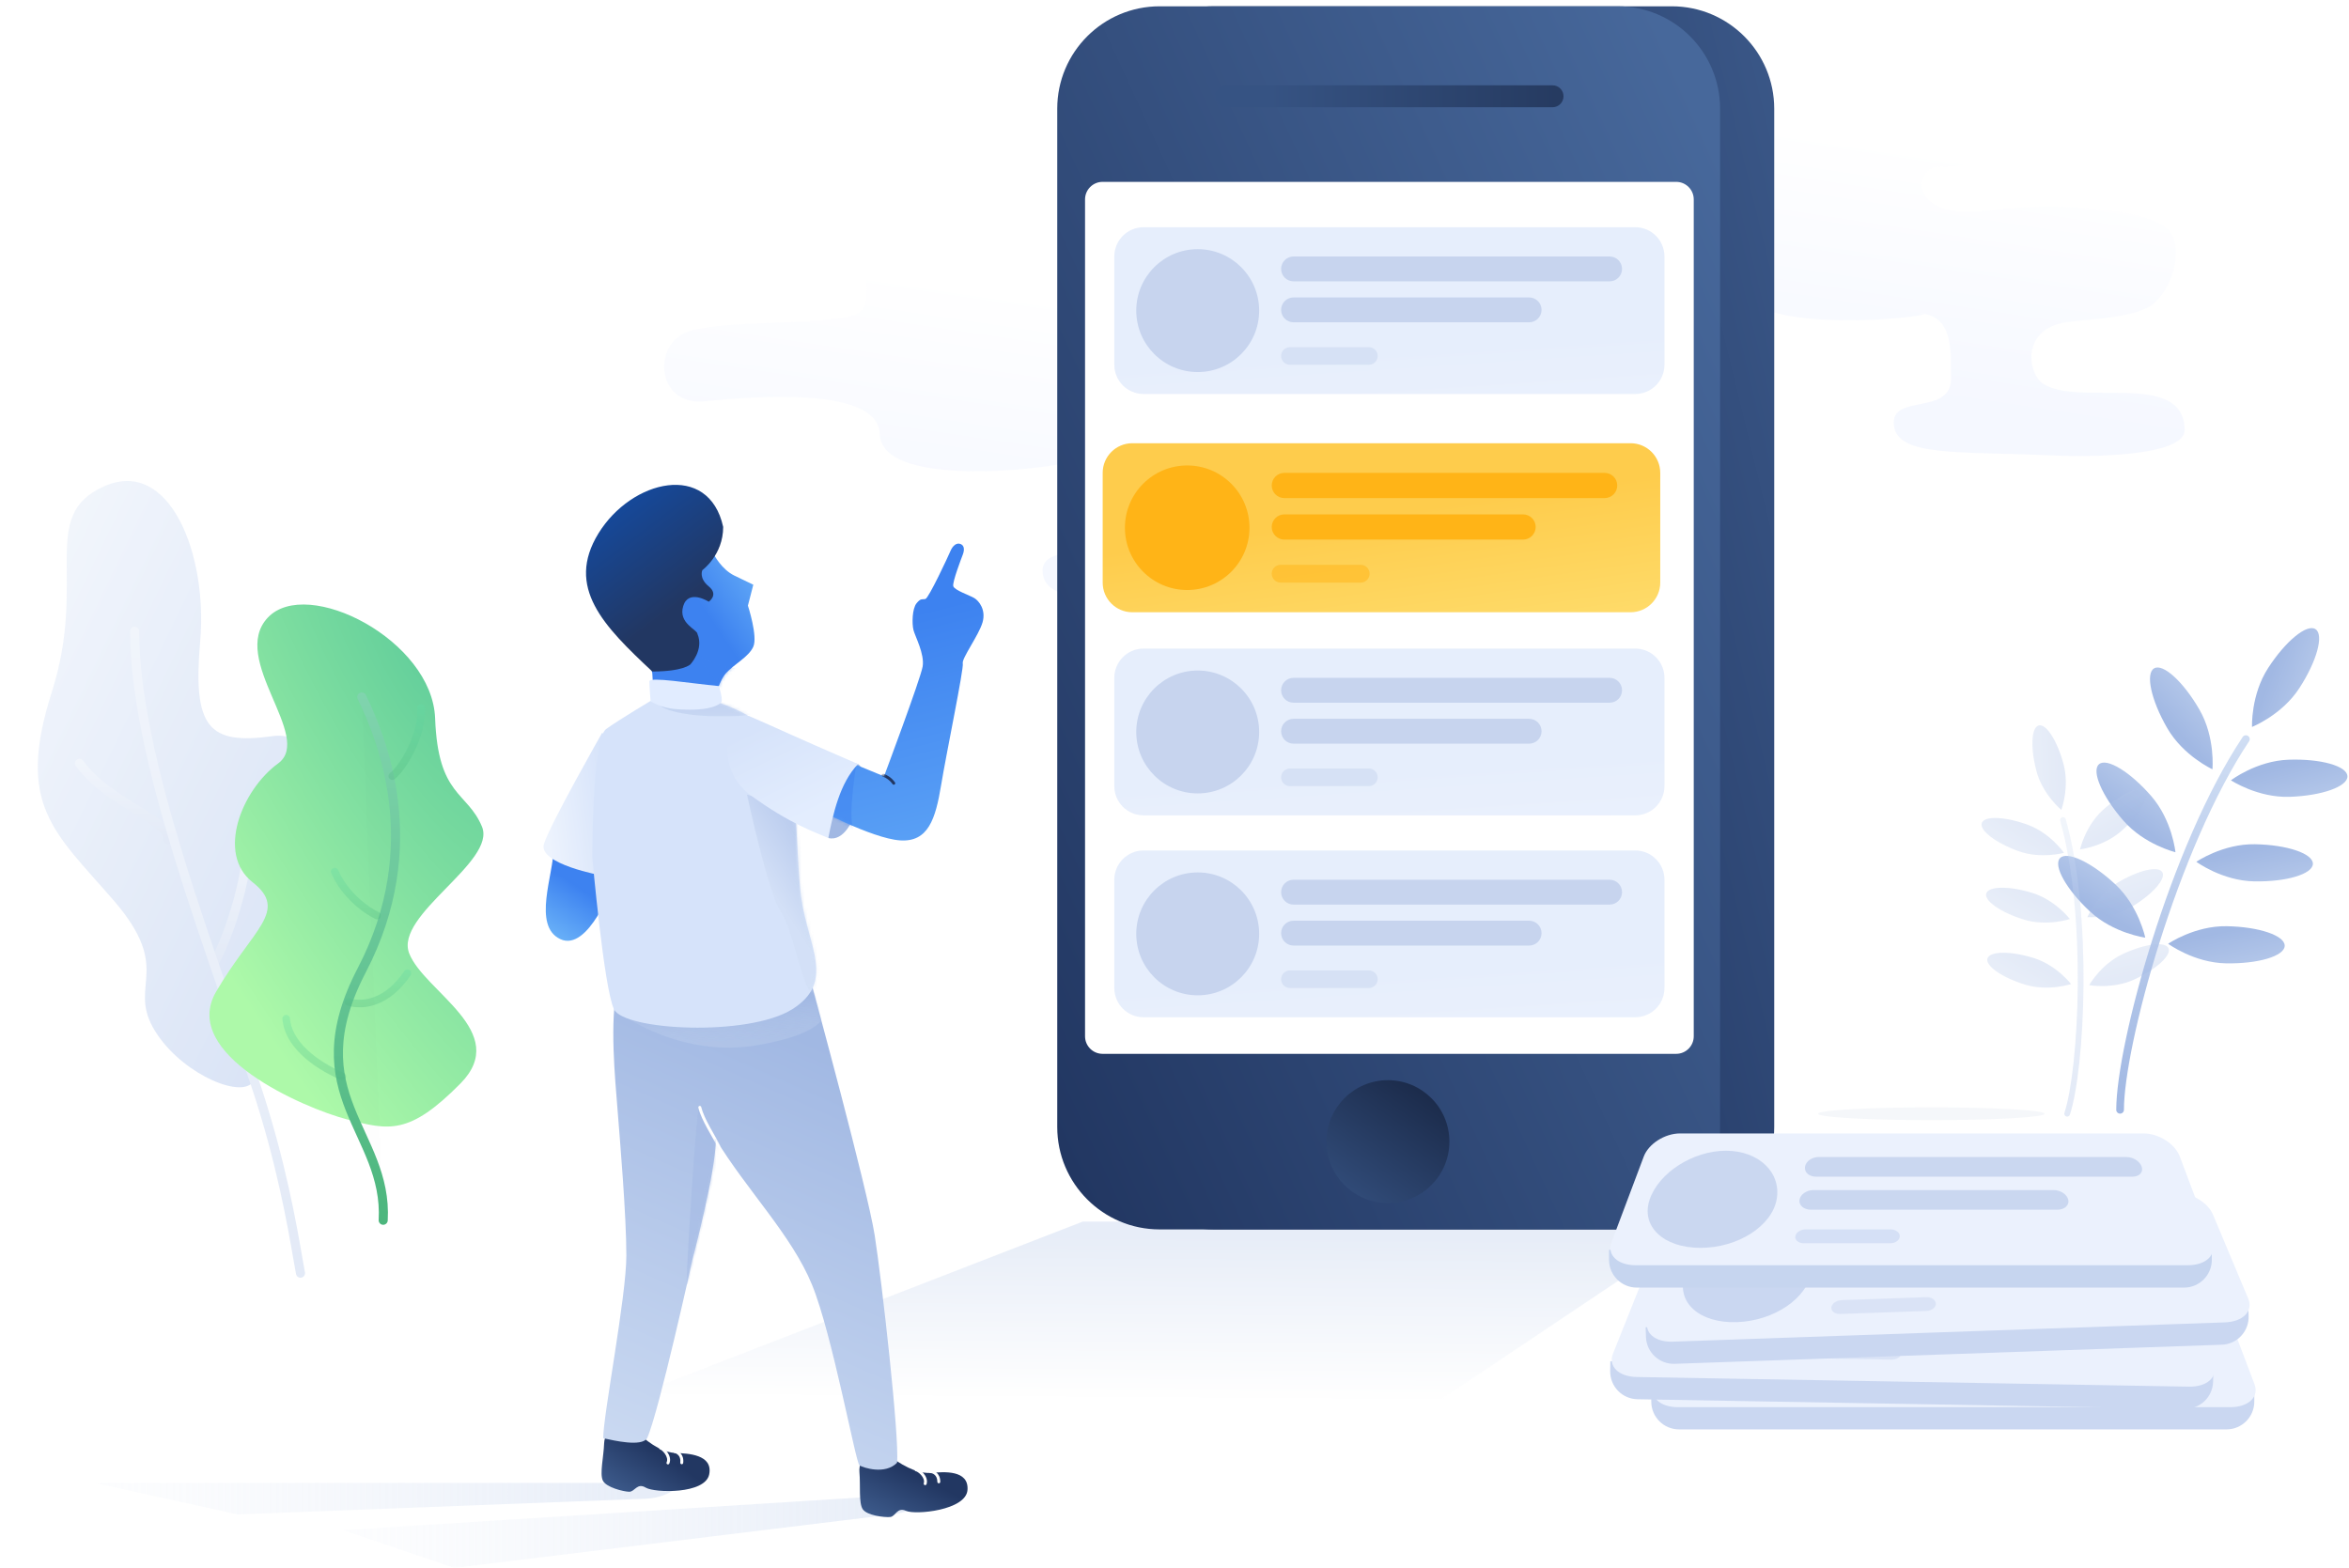 <svg width="746" height="498" viewBox="0 0 746 498" fill="none" xmlns="http://www.w3.org/2000/svg">
<mask id="mask0" mask-type="alpha" maskUnits="userSpaceOnUse" x="0" y="0" width="746" height="498">
<rect width="746" height="498" fill="#C4C4C4"/>
</mask>
<g mask="url(#mask0)">
<g opacity="0.5" filter="url(#filter0_i)">
<path fill-rule="evenodd" clip-rule="evenodd" d="M279.382 151.862C278.847 136.534 238.909 139.989 223.503 141.468C208.096 142.946 206.697 121.948 219.99 118.827C233.283 115.705 257.387 117.316 269.877 114.435C282.366 111.554 266.568 96.101 283.585 94.239C300.602 92.376 335.79 94.101 346.28 93.722C362.757 93.128 371.211 112.964 342.344 113.864C334.383 114.112 332.786 131.735 359.657 126.894C376.519 123.856 409.604 123.786 416.487 131.542C420.436 135.991 419.067 147.946 412.278 154.547C407.235 159.451 391.197 160.408 384.914 161.541C370.175 164.201 373.088 178.473 378.114 181.411C390.008 188.365 422.649 175.241 423.524 194.336C423.911 202.774 394.211 204.136 382.033 204.033C352.166 203.78 332.542 206.442 331.165 196.253C329.782 186.025 349.724 192.929 348.741 180.354C348.227 173.784 349.604 159.821 336.81 160.554C354.327 159.551 280.104 172.565 279.382 151.862Z" fill="url(#paint0_linear)"/>
</g>
<g opacity="0.5" filter="url(#filter1_i)">
<path fill-rule="evenodd" clip-rule="evenodd" d="M551.356 102.686C551.396 87.349 511.356 89.306 495.905 90.207C480.454 91.108 479.843 70.071 493.243 67.45C506.643 64.829 530.671 67.341 543.259 64.929C555.848 62.518 540.639 46.485 557.714 45.261C574.789 44.037 609.887 47.077 620.384 47.092C636.872 47.115 644.577 67.254 615.697 67.073C607.732 67.022 605.477 84.572 632.51 80.741C649.474 78.337 682.539 79.506 689.126 87.513C692.905 92.108 691.09 104.003 684.059 110.346C678.836 115.057 662.773 115.412 656.452 116.31C641.623 118.416 644.001 132.787 648.913 135.911C660.538 143.305 693.648 131.413 693.807 150.527C693.878 158.974 664.148 159.223 651.982 158.664C622.145 157.293 602.435 159.218 601.441 148.985C600.442 138.712 620.112 146.358 619.6 133.755C619.333 127.17 621.231 113.269 608.419 113.522C625.961 113.176 551.303 123.401 551.356 102.686Z" fill="url(#paint1_linear)"/>
</g>
<path fill-rule="evenodd" clip-rule="evenodd" d="M713.934 233.746C714.495 234.12 714.647 234.877 714.273 235.438C702.89 252.522 692.943 276.745 685.838 299.284C678.724 321.85 674.524 342.522 674.524 352.494C674.524 353.168 673.977 353.715 673.303 353.715C672.629 353.715 672.083 353.168 672.083 352.494C672.083 342.126 676.384 321.153 683.51 298.55C690.644 275.918 700.674 251.445 712.242 234.085C712.615 233.524 713.373 233.372 713.934 233.746Z" fill="url(#paint2_linear)"/>
<path fill-rule="evenodd" clip-rule="evenodd" d="M702.63 244.338C702.63 244.338 703.595 234.212 698.484 225.359C693.372 216.505 686.941 210.649 684.12 212.278C681.299 213.907 683.155 222.404 688.267 231.258C693.378 240.111 702.63 244.338 702.63 244.338Z" fill="url(#paint3_linear)"/>
<path fill-rule="evenodd" clip-rule="evenodd" d="M708.508 247.841C708.508 247.841 716.996 253.447 727.213 253.09C737.43 252.734 745.62 249.805 745.506 246.549C745.392 243.293 737.018 240.943 726.801 241.3C716.585 241.657 708.508 247.841 708.508 247.841Z" fill="url(#paint4_linear)"/>
<path fill-rule="evenodd" clip-rule="evenodd" d="M697.516 273.722C697.516 273.722 705.699 279.764 715.92 279.943C726.141 280.121 734.473 277.625 734.53 274.368C734.587 271.11 726.347 268.325 716.126 268.147C705.904 267.968 697.516 273.722 697.516 273.722Z" fill="url(#paint5_linear)"/>
<path fill-rule="evenodd" clip-rule="evenodd" d="M688.565 299.759C688.565 299.759 696.748 305.801 706.969 305.98C717.19 306.158 725.523 303.662 725.579 300.405C725.636 297.147 717.396 294.362 707.175 294.184C696.954 294.005 688.565 299.759 688.565 299.759Z" fill="url(#paint6_linear)"/>
<path fill-rule="evenodd" clip-rule="evenodd" d="M715.202 230.884C715.202 230.884 724.662 227.146 730.23 218.573C735.798 209.999 738.097 201.611 735.364 199.836C732.632 198.062 725.904 203.574 720.336 212.147C714.768 220.721 715.202 230.884 715.202 230.884Z" fill="url(#paint7_linear)"/>
<path fill-rule="evenodd" clip-rule="evenodd" d="M690.884 270.682C690.884 270.682 689.899 260.558 683.192 252.843C676.485 245.127 669.055 240.605 666.596 242.743C664.138 244.88 667.581 252.867 674.288 260.583C680.995 268.298 690.884 270.682 690.884 270.682Z" fill="url(#paint8_linear)"/>
<path fill-rule="evenodd" clip-rule="evenodd" d="M681.294 297.814C681.294 297.814 679.256 287.848 671.779 280.876C664.303 273.904 656.441 270.184 654.219 272.566C651.997 274.949 656.257 282.532 663.733 289.504C671.21 296.476 681.294 297.814 681.294 297.814Z" fill="url(#paint9_linear)"/>
<g opacity="0.3">
<path fill-rule="evenodd" clip-rule="evenodd" d="M79.824 344.208C74.859 348.6 55.977 339.816 48.491 326.182C41.005 312.547 54.892 307.694 36.004 285.887C17.116 264.08 4.996 255.729 16.458 219.784C27.921 183.84 12.085 163.864 33.009 154.486C53.932 145.108 65.982 176.232 63.582 203.608C61.182 230.985 66.091 236.658 86.557 233.821C107.023 230.985 89.768 271.176 89.768 279.949C89.768 288.721 102.178 305.016 99.603 317.275C97.029 329.535 84.789 339.816 79.824 344.208Z" fill="url(#paint10_linear)"/>
<path fill-rule="evenodd" clip-rule="evenodd" d="M78.826 264.057C79.624 264.057 80.27 264.703 80.27 265.501C80.27 273.03 78.408 281.819 76.11 289.427C73.817 297.021 71.035 303.618 69.099 306.75C68.68 307.429 67.79 307.639 67.111 307.219C66.433 306.8 66.223 305.91 66.642 305.231C68.384 302.413 71.08 296.093 73.345 288.592C75.606 281.107 77.382 272.626 77.382 265.501C77.382 264.703 78.028 264.057 78.826 264.057Z" fill="url(#paint11_linear)"/>
<path fill-rule="evenodd" clip-rule="evenodd" d="M24.395 241.293C23.75 241.761 23.605 242.664 24.073 243.31C28.895 249.967 36.191 254.48 42.036 258.078L42.19 258.173C45.1 259.963 47.593 261.497 49.382 262.981C51.254 264.533 51.958 265.715 51.958 266.7C51.958 267.498 52.605 268.144 53.403 268.144C54.2 268.144 54.847 267.498 54.847 266.7C54.847 264.318 53.188 262.384 51.226 260.757C49.277 259.141 46.633 257.515 43.83 255.79C43.737 255.733 43.644 255.675 43.55 255.618C37.629 251.974 30.845 247.735 26.412 241.615C25.945 240.969 25.041 240.825 24.395 241.293Z" fill="url(#paint12_linear)"/>
<path fill-rule="evenodd" clip-rule="evenodd" d="M42.764 199.029C43.562 199.029 44.208 199.675 44.208 200.473C44.208 220.235 50.012 244.858 57.758 270.31C62.816 286.931 68.671 303.809 74.235 319.852C77.192 328.374 80.066 336.661 82.696 344.549C90.704 368.565 94.34 389.704 96.043 399.605C96.38 401.564 96.641 403.082 96.845 404.097C97.003 404.879 96.497 405.641 95.715 405.798C94.933 405.956 94.171 405.45 94.014 404.668C93.8 403.607 93.531 402.043 93.186 400.039C91.469 390.07 87.88 369.227 79.956 345.462C77.349 337.642 74.486 329.389 71.535 320.882C65.958 304.802 60.067 287.819 54.994 271.151C47.238 245.666 41.32 220.692 41.32 200.473C41.32 199.675 41.966 199.029 42.764 199.029Z" fill="url(#paint13_linear)"/>
</g>
<path opacity="0.085" fill-rule="evenodd" clip-rule="evenodd" d="M613.362 355.782C633.246 355.782 649.365 354.872 649.365 353.748C649.365 352.625 633.246 351.714 613.362 351.714C593.478 351.714 577.359 352.625 577.359 353.748C577.359 354.872 593.478 355.782 613.362 355.782Z" fill="#8699BF"/>
<g opacity="0.3">
<path fill-rule="evenodd" clip-rule="evenodd" d="M654.915 259.583C654.429 259.721 654.146 260.227 654.284 260.713C658.479 275.548 659.99 295.141 659.856 312.871C659.721 330.624 657.939 346.346 655.628 353.458C655.472 353.939 655.735 354.456 656.216 354.612C656.697 354.768 657.213 354.505 657.369 354.024C659.772 346.628 661.552 330.667 661.686 312.885C661.821 295.081 660.308 275.29 656.045 260.215C655.908 259.729 655.402 259.446 654.915 259.583Z" fill="url(#paint14_linear)"/>
<path fill-rule="evenodd" clip-rule="evenodd" d="M660.585 269.778C660.585 269.778 662.231 262.317 667.929 257.187C673.627 252.057 679.577 249.376 681.219 251.199C682.861 253.023 679.573 258.66 673.875 263.79C668.177 268.921 660.585 269.778 660.585 269.778Z" fill="url(#paint15_linear)"/>
<path fill-rule="evenodd" clip-rule="evenodd" d="M655.479 270.88C655.479 270.88 648.119 272.929 640.914 270.307C633.709 267.685 628.549 263.69 629.388 261.384C630.227 259.078 636.748 259.335 643.953 261.957C651.158 264.579 655.479 270.88 655.479 270.88Z" fill="url(#paint16_linear)"/>
<path fill-rule="evenodd" clip-rule="evenodd" d="M657.355 291.9C657.355 291.9 650.112 294.331 642.78 292.09C635.448 289.848 630.085 286.129 630.803 283.782C631.52 281.435 638.046 281.35 645.378 283.592C652.71 285.834 657.355 291.9 657.355 291.9Z" fill="url(#paint17_linear)"/>
<path fill-rule="evenodd" clip-rule="evenodd" d="M657.732 312.555C657.732 312.555 650.489 314.986 643.157 312.745C635.825 310.503 630.463 306.784 631.18 304.437C631.898 302.09 638.423 302.005 645.755 304.247C653.087 306.489 657.732 312.555 657.732 312.555Z" fill="url(#paint18_linear)"/>
<path fill-rule="evenodd" clip-rule="evenodd" d="M654.64 257.236C654.64 257.236 648.739 252.382 646.755 244.976C644.771 237.57 645.083 231.052 647.454 230.417C649.824 229.781 653.354 235.27 655.338 242.676C657.323 250.082 654.64 257.236 654.64 257.236Z" fill="url(#paint19_linear)"/>
<path fill-rule="evenodd" clip-rule="evenodd" d="M662.903 291.305C662.903 291.305 665.942 284.296 672.514 280.347C679.086 276.398 685.438 274.902 686.702 277.005C687.966 279.109 683.663 284.015 677.091 287.964C670.519 291.913 662.903 291.305 662.903 291.305Z" fill="url(#paint20_linear)"/>
<path fill-rule="evenodd" clip-rule="evenodd" d="M663.489 312.892C663.489 312.892 667.244 306.238 674.193 302.998C681.142 299.758 687.615 298.934 688.652 301.158C689.689 303.382 684.897 307.811 677.948 311.051C670.999 314.292 663.489 312.892 663.489 312.892Z" fill="url(#paint21_linear)"/>
</g>
<path fill-rule="evenodd" clip-rule="evenodd" d="M266.251 351.625C264.899 350.792 232.925 336.83 235.878 333.844C238.83 330.857 253.231 330.857 253.231 330.857C253.231 330.857 267.603 352.459 266.251 351.625Z" fill="url(#paint22_linear)" style="mix-blend-mode:multiply"/>
<g filter="url(#filter2_i)">
<path fill-rule="evenodd" clip-rule="evenodd" d="M118.122 361.518C104.678 357.994 65.02 340.954 76.617 321.011C88.213 301.069 99.81 295.326 88.213 286.212C76.617 277.098 84.856 256.827 96.32 248.484C107.785 240.141 80.636 215.287 93.073 202.137C105.51 188.986 145.266 209.3 146.186 234.166C147.107 259.031 156.356 257.309 161.057 268.536C165.758 279.763 133.194 296.615 137.953 308.813C142.711 321.011 170.468 333.733 154.21 350.166C137.953 366.599 131.566 365.043 118.122 361.518Z" fill="url(#paint23_radial)"/>
</g>
<path fill-rule="evenodd" clip-rule="evenodd" d="M121.698 387.577C123.266 359.459 94.277 347.734 114.896 308.15C135.515 268.567 121.188 234.389 114.896 221.374" fill="black" fill-opacity="0.01"/>
<path fill-rule="evenodd" clip-rule="evenodd" d="M114.267 220.074C114.985 219.727 115.849 220.028 116.196 220.746C122.546 233.881 137.121 268.611 116.177 308.818C111.101 318.561 109.123 326.503 108.924 333.348C108.725 340.191 110.302 346.045 112.497 351.636C113.565 354.355 114.772 356.996 115.996 359.674L116.111 359.926C117.369 362.678 118.639 365.47 119.745 368.354C121.964 374.142 123.546 380.358 123.139 387.658C123.095 388.454 122.413 389.064 121.617 389.02C120.82 388.975 120.211 388.294 120.255 387.497C120.632 380.738 119.179 374.944 117.048 369.388C115.979 366.601 114.746 363.887 113.484 361.127L113.357 360.848C112.142 358.19 110.905 355.486 109.808 352.691C107.53 346.888 105.823 340.631 106.037 333.264C106.251 325.899 108.381 317.532 113.615 307.484C133.909 268.525 119.83 234.898 113.596 222.003C113.248 221.285 113.549 220.421 114.267 220.074Z" fill="url(#paint24_linear)"/>
<path opacity="0.3" fill-rule="evenodd" clip-rule="evenodd" d="M119.771 290.814C116.178 289.104 109.564 284.287 106.292 276.853L119.771 290.814Z" fill="black" fill-opacity="0.01"/>
<path opacity="0.3" fill-rule="evenodd" clip-rule="evenodd" d="M105.807 275.752C106.416 275.484 107.126 275.76 107.394 276.369C110.518 283.467 116.876 288.104 120.289 289.728C120.889 290.013 121.144 290.731 120.858 291.331C120.573 291.932 119.855 292.187 119.255 291.901C115.48 290.105 108.61 285.108 105.191 277.338C104.923 276.73 105.199 276.02 105.807 275.752Z" fill="url(#paint25_linear)"/>
<path opacity="0.3" fill-rule="evenodd" clip-rule="evenodd" d="M108.699 341.844C103.116 339.532 91.697 333.186 90.887 323.55L108.699 341.844Z" fill="black" fill-opacity="0.01"/>
<path opacity="0.3" fill-rule="evenodd" clip-rule="evenodd" d="M90.787 322.351C91.449 322.295 92.031 322.787 92.087 323.45C92.453 327.807 95.233 331.535 98.779 334.523C102.309 337.499 106.44 339.606 109.16 340.732C109.774 340.986 110.066 341.69 109.812 342.304C109.557 342.918 108.853 343.21 108.239 342.956C105.376 341.77 101.006 339.549 97.228 336.364C93.465 333.193 90.132 328.929 89.688 323.651C89.632 322.989 90.124 322.407 90.787 322.351Z" fill="url(#paint26_linear)"/>
<path opacity="0.3" fill-rule="evenodd" clip-rule="evenodd" d="M110.625 318.254C115.65 319.669 123.104 318.381 129.4 309.107L110.625 318.254Z" fill="black" fill-opacity="0.01"/>
<path opacity="0.3" fill-rule="evenodd" clip-rule="evenodd" d="M130.076 308.112C130.626 308.485 130.769 309.234 130.396 309.783C123.841 319.438 115.876 320.982 110.299 319.413C109.659 319.233 109.287 318.568 109.467 317.928C109.647 317.288 110.311 316.916 110.951 317.096C115.425 318.355 122.367 317.325 128.404 308.431C128.778 307.882 129.526 307.738 130.076 308.112Z" fill="url(#paint27_linear)"/>
<path opacity="0.3" fill-rule="evenodd" clip-rule="evenodd" d="M124.586 246.524C127.86 243.943 134.227 233.746 133.732 224.861L124.586 246.524Z" fill="black" fill-opacity="0.01"/>
<path opacity="0.3" fill-rule="evenodd" clip-rule="evenodd" d="M133.666 223.659C134.329 223.622 134.897 224.13 134.934 224.794C135.197 229.521 133.641 234.504 131.655 238.583C129.68 242.639 127.172 246.018 125.331 247.469C124.809 247.881 124.052 247.792 123.641 247.27C123.229 246.748 123.319 245.991 123.841 245.579C125.274 244.449 127.587 241.439 129.491 237.53C131.383 233.644 132.762 229.086 132.531 224.928C132.494 224.264 133.002 223.696 133.666 223.659Z" fill="url(#paint28_linear)"/>
<path opacity="0.5" fill-rule="evenodd" clip-rule="evenodd" d="M201 443.398L343.872 388H542L435.997 459" fill="url(#paint29_linear)"/>
<path fill-rule="evenodd" clip-rule="evenodd" d="M464.384 370.835C510.218 370.835 547.374 367.92 547.374 364.325C547.374 360.731 510.218 357.816 464.384 357.816C418.55 357.816 381.393 360.731 381.393 364.325C381.393 367.92 418.55 370.835 464.384 370.835Z" fill="#8699BF"/>
<path d="M352.954 34.529C352.954 16.564 367.518 2 385.483 2H530.932C548.897 2 563.46 16.564 563.46 34.529V357.955C563.46 375.92 548.897 390.484 530.932 390.484H385.483C367.518 390.484 352.954 375.92 352.954 357.955V34.529Z" fill="url(#paint30_linear)"/>
<path d="M335.761 34.529C335.761 16.564 350.324 2 368.289 2H513.738C531.703 2 546.267 16.564 546.267 34.529V357.955C546.267 375.92 531.703 390.484 513.738 390.484H368.289C350.324 390.484 335.761 375.92 335.761 357.955V34.529Z" fill="url(#paint31_linear)"/>
<path d="M385.948 30.579C385.948 28.654 387.508 27.093 389.433 27.093H493.06C494.984 27.093 496.545 28.654 496.545 30.579C496.545 32.504 494.984 34.064 493.06 34.064H389.433C387.508 34.064 385.948 32.504 385.948 30.579Z" fill="url(#paint32_linear)"/>
<path fill-rule="evenodd" clip-rule="evenodd" d="M440.781 382.119C451.56 382.119 460.298 373.381 460.298 362.602C460.298 351.823 451.56 343.085 440.781 343.085C430.002 343.085 421.264 351.823 421.264 362.602C421.264 373.381 430.002 382.119 440.781 382.119Z" fill="url(#paint33_linear)"/>
<g filter="url(#filter3_d)">
<path d="M344.59 63.339C344.59 60.26 347.087 57.763 350.166 57.763H532.326C535.406 57.763 537.903 60.26 537.903 63.339V329.144C537.903 332.224 535.406 334.72 532.326 334.72H350.166C347.087 334.72 344.59 332.224 344.59 329.144V63.339Z" fill="white"/>
</g>
<mask id="mask1" mask-type="alpha" maskUnits="userSpaceOnUse" x="344" y="57" width="194" height="278">
<path d="M344.59 63.339C344.59 60.26 347.087 57.763 350.166 57.763H532.326C535.406 57.763 537.903 60.26 537.903 63.339V329.144C537.903 332.224 535.406 334.72 532.326 334.72H350.166C347.087 334.72 344.59 332.224 344.59 329.144V63.339Z" fill="white"/>
</mask>
<g mask="url(#mask1)">
<g opacity="0.6">
<path d="M353.883 279.421C353.883 274.288 358.044 270.127 363.177 270.127H519.314C524.447 270.127 528.608 274.288 528.608 279.421V313.809C528.608 318.941 524.447 323.102 519.314 323.102H363.177C358.044 323.102 353.883 318.941 353.883 313.809V279.421Z" fill="url(#paint34_linear)"/>
<path fill-rule="evenodd" clip-rule="evenodd" d="M380.371 316.132C391.15 316.132 399.888 307.394 399.888 296.615C399.888 285.836 391.15 277.098 380.371 277.098C369.592 277.098 360.854 285.836 360.854 296.615C360.854 307.394 369.592 316.132 380.371 316.132Z" fill="#A1B8E3"/>
<path d="M406.858 283.371C406.858 281.189 408.627 279.421 410.808 279.421H511.182C513.363 279.421 515.132 281.189 515.132 283.371C515.132 285.552 513.363 287.321 511.182 287.321H410.808C408.627 287.321 406.858 285.552 406.858 283.371Z" fill="#A1B8E3"/>
<path d="M406.858 296.383C406.858 294.201 408.627 292.433 410.808 292.433H485.624C487.805 292.433 489.574 294.201 489.574 296.383C489.574 298.564 487.805 300.333 485.624 300.333H410.808C408.627 300.333 406.858 298.564 406.858 296.383Z" fill="#A1B8E3"/>
<path opacity="0.5" d="M406.858 311.021C406.858 309.481 408.106 308.232 409.646 308.232H434.74C436.28 308.232 437.528 309.481 437.528 311.021C437.528 312.56 436.28 313.809 434.74 313.809H409.646C408.106 313.809 406.858 312.56 406.858 311.021Z" fill="#A1B8E3"/>
</g>
<g opacity="0.6">
<path d="M353.883 215.294C353.883 210.161 358.044 206 363.177 206H519.314C524.447 206 528.608 210.161 528.608 215.294V249.681C528.608 254.814 524.447 258.975 519.314 258.975H363.177C358.044 258.975 353.883 254.814 353.883 249.681V215.294Z" fill="url(#paint35_linear)"/>
<path fill-rule="evenodd" clip-rule="evenodd" d="M380.371 252.005C391.15 252.005 399.888 243.267 399.888 232.488C399.888 221.709 391.15 212.971 380.371 212.971C369.592 212.971 360.854 221.709 360.854 232.488C360.854 243.267 369.592 252.005 380.371 252.005Z" fill="#A1B8E3"/>
<path d="M406.858 219.244C406.858 217.063 408.627 215.294 410.808 215.294H511.182C513.363 215.294 515.132 217.063 515.132 219.244C515.132 221.426 513.363 223.194 511.182 223.194H410.808C408.627 223.194 406.858 221.426 406.858 219.244Z" fill="#A1B8E3"/>
<path d="M406.858 232.255C406.858 230.074 408.627 228.305 410.808 228.305H485.624C487.805 228.305 489.574 230.074 489.574 232.255C489.574 234.437 487.805 236.205 485.624 236.205H410.808C408.627 236.205 406.858 234.437 406.858 232.255Z" fill="#A1B8E3"/>
<path opacity="0.5" d="M406.858 246.893C406.858 245.353 408.106 244.105 409.646 244.105H434.74C436.28 244.105 437.528 245.353 437.528 246.893C437.528 248.433 436.28 249.681 434.74 249.681H409.646C408.106 249.681 406.858 248.433 406.858 246.893Z" fill="#A1B8E3"/>
</g>
<g opacity="0.6">
<path d="M353.883 81.462C353.883 76.329 358.044 72.168 363.177 72.168H519.314C524.447 72.168 528.608 76.329 528.608 81.462V115.85C528.608 120.982 524.447 125.144 519.314 125.144H363.177C358.044 125.144 353.883 120.982 353.883 115.85V81.462Z" fill="url(#paint36_linear)"/>
<path fill-rule="evenodd" clip-rule="evenodd" d="M380.371 118.173C391.15 118.173 399.888 109.435 399.888 98.656C399.888 87.877 391.15 79.139 380.371 79.139C369.592 79.139 360.854 87.877 360.854 98.656C360.854 109.435 369.592 118.173 380.371 118.173Z" fill="#A1B8E3"/>
<path d="M406.858 85.412C406.858 83.231 408.627 81.463 410.808 81.463H511.182C513.363 81.463 515.132 83.231 515.132 85.412C515.132 87.594 513.363 89.362 511.182 89.362H410.808C408.627 89.362 406.858 87.594 406.858 85.412Z" fill="#A1B8E3"/>
<path d="M406.858 98.423C406.858 96.242 408.627 94.473 410.808 94.473H485.624C487.805 94.473 489.574 96.242 489.574 98.423C489.574 100.605 487.805 102.373 485.624 102.373H410.808C408.627 102.373 406.858 100.605 406.858 98.423Z" fill="#A1B8E3"/>
<path opacity="0.5" d="M406.858 113.061C406.858 111.521 408.106 110.273 409.646 110.273H434.74C436.28 110.273 437.528 111.521 437.528 113.061C437.528 114.601 436.28 115.849 434.74 115.849H409.646C408.106 115.849 406.858 114.601 406.858 113.061Z" fill="#A1B8E3"/>
</g>
</g>
<g filter="url(#filter4_d)">
<path d="M340.192 140.196C340.192 134.994 344.409 130.777 349.61 130.777H507.845C513.047 130.777 517.264 134.994 517.264 140.196V175.045C517.264 180.247 513.047 184.464 507.845 184.464H349.61C344.409 184.464 340.192 180.247 340.192 175.045V140.196Z" fill="url(#paint37_linear)"/>
<path fill-rule="evenodd" clip-rule="evenodd" d="M367.035 177.4C377.959 177.4 386.814 168.544 386.814 157.621C386.814 146.697 377.959 137.841 367.035 137.841C356.111 137.841 347.256 146.697 347.256 157.621C347.256 168.544 356.111 177.4 367.035 177.4Z" fill="#FFB417"/>
<path d="M393.878 144.199C393.878 141.988 395.671 140.196 397.881 140.196H499.604C501.814 140.196 503.606 141.988 503.606 144.199C503.606 146.41 501.814 148.202 499.604 148.202H397.881C395.671 148.202 393.878 146.41 393.878 144.199Z" fill="#FFB417"/>
<path d="M393.878 157.385C393.878 155.174 395.671 153.382 397.881 153.382H473.702C475.913 153.382 477.705 155.174 477.705 157.385C477.705 159.596 475.913 161.388 473.702 161.388H397.881C395.671 161.388 393.878 159.596 393.878 157.385Z" fill="#FFB417"/>
<path opacity="0.5" d="M393.878 172.22C393.878 170.659 395.143 169.394 396.704 169.394H422.135C423.695 169.394 424.96 170.659 424.96 172.22C424.96 173.78 423.695 175.045 422.135 175.045H396.704C395.143 175.045 393.878 173.78 393.878 172.22Z" fill="#FFB417"/>
</g>
<path opacity="0.5" fill-rule="evenodd" clip-rule="evenodd" d="M109 486L299 474C294.599 477.857 289.11 480.305 283.262 481.019L144.255 498" fill="url(#paint38_linear)"/>
<path opacity="0.5" fill-rule="evenodd" clip-rule="evenodd" d="M30 471H217C213.796 474.065 209.618 475.846 205.233 476.014L75.421 481" fill="url(#paint39_linear)"/>
<path fill-rule="evenodd" clip-rule="evenodd" d="M175.842 269.364C175.842 277.703 168.974 294.043 177.93 298.28C186.886 302.516 194.806 280.513 194.806 280.513C194.806 280.513 194.124 264.355 186.027 264.355C177.93 264.355 175.842 261.026 175.842 269.364Z" fill="url(#paint40_linear)"/>
<mask id="mask2" mask-type="alpha" maskUnits="userSpaceOnUse" x="173" y="263" width="22" height="36">
<path fill-rule="evenodd" clip-rule="evenodd" d="M175.842 269.364C175.842 277.703 168.974 294.043 177.93 298.28C186.886 302.516 194.806 280.513 194.806 280.513C194.806 280.513 194.124 264.355 186.027 264.355C177.93 264.355 175.842 261.026 175.842 269.364Z" fill="white"/>
</mask>
<g mask="url(#mask2)">
<g opacity="0.5">
<path fill-rule="evenodd" clip-rule="evenodd" d="M175.326 273.098C176.048 274.566 185.89 282.33 187.518 284.166C189.145 286.002 189.518 290.801 190.452 290.305C191.387 289.809 190.452 275.733 190.452 275.733C190.452 275.733 174.604 271.631 175.326 273.098Z" fill="#3D82F0" style="mix-blend-mode:multiply"/>
</g>
</g>
<path fill-rule="evenodd" clip-rule="evenodd" d="M191.861 458.428C191.711 462.734 190.41 468.077 191.448 470.254C192.486 472.432 197.961 473.749 199.78 473.812C201.599 473.876 202.315 470.829 205.085 472.506C207.855 474.183 223.961 474.657 225.23 468.289C226.5 461.921 218.337 461.636 214.706 461.51C211.075 461.383 207.292 459.48 202.061 454.701C196.83 449.921 192.011 454.121 191.861 458.428Z" fill="url(#paint41_linear)"/>
<path fill-rule="evenodd" clip-rule="evenodd" d="M209.353 459.895C209.322 460.151 209.504 460.384 209.76 460.415C209.755 460.415 209.755 460.415 209.76 460.417C209.774 460.422 209.821 460.439 209.905 460.49C210.01 460.553 210.142 460.648 210.289 460.774C210.582 461.027 210.913 461.382 211.197 461.797C211.78 462.648 212.086 463.623 211.706 464.473C211.601 464.708 211.707 464.984 211.942 465.089C212.177 465.194 212.453 465.089 212.558 464.853C213.137 463.557 212.616 462.217 211.967 461.27C211.636 460.785 211.25 460.37 210.897 460.067C210.721 459.915 210.547 459.786 210.386 459.69C210.238 459.601 210.056 459.511 209.873 459.489C209.618 459.458 209.385 459.639 209.353 459.895Z" fill="white"/>
<path fill-rule="evenodd" clip-rule="evenodd" d="M213.829 460.999C213.797 461.255 213.979 461.488 214.235 461.519C214.488 461.55 215.016 461.745 215.442 462.216C215.85 462.667 216.185 463.396 216.044 464.55C216.012 464.806 216.194 465.039 216.45 465.07C216.706 465.102 216.938 464.92 216.97 464.664C217.143 463.254 216.732 462.252 216.134 461.59C215.555 460.949 214.818 460.65 214.349 460.593C214.093 460.561 213.86 460.743 213.829 460.999Z" fill="white"/>
<path fill-rule="evenodd" clip-rule="evenodd" d="M272.937 467.532C273.312 471.825 272.673 477.286 273.968 479.32C275.264 481.355 280.858 481.995 282.672 481.837C284.485 481.678 284.824 478.567 287.778 479.894C290.732 481.221 306.775 479.728 307.259 473.253C307.743 466.778 299.606 467.49 295.987 467.806C292.368 468.123 288.381 466.696 282.607 462.589C276.832 458.483 272.561 463.239 272.937 467.532Z" fill="url(#paint42_linear)"/>
<path fill-rule="evenodd" clip-rule="evenodd" d="M290.477 466.856C290.477 467.114 290.685 467.323 290.943 467.323C290.938 467.323 290.938 467.323 290.944 467.324C290.958 467.327 291.006 467.339 291.097 467.379C291.209 467.429 291.351 467.507 291.512 467.615C291.834 467.829 292.206 468.141 292.538 468.519C293.22 469.292 293.643 470.223 293.369 471.113C293.294 471.359 293.432 471.62 293.679 471.696C293.925 471.772 294.186 471.633 294.262 471.387C294.678 470.029 293.998 468.763 293.238 467.902C292.85 467.461 292.416 467.096 292.029 466.838C291.836 466.709 291.648 466.603 291.476 466.526C291.319 466.456 291.127 466.389 290.943 466.389C290.685 466.389 290.477 466.598 290.477 466.856Z" fill="white"/>
<path fill-rule="evenodd" clip-rule="evenodd" d="M295.053 467.406C295.053 467.664 295.262 467.873 295.519 467.873C295.774 467.873 296.323 468.002 296.803 468.418C297.262 468.815 297.684 469.498 297.684 470.661C297.684 470.919 297.893 471.128 298.151 471.128C298.408 471.128 298.617 470.919 298.617 470.661C298.617 469.241 298.088 468.296 297.413 467.712C296.76 467.146 295.993 466.939 295.519 466.939C295.262 466.939 295.053 467.148 295.053 467.406Z" fill="white"/>
<path fill-rule="evenodd" clip-rule="evenodd" d="M257.907 313.251C257.907 313.251 275.498 377.702 277.788 392.367C280.078 407.033 285.683 456.604 284.892 464.598C281.064 468.502 274.167 466.165 272.966 465.449C271.765 464.733 264.364 423.947 257.907 408.126C251.451 392.304 236.921 377.742 227.347 361.824C227.347 372.185 219.954 399.912 219.954 399.912C219.954 399.912 209.174 448.876 205.505 456.802C203.764 459.614 194.977 457.552 191.569 456.802C191.569 449.376 198.918 411.856 198.918 398.831C198.918 385.806 196.885 362.202 196.126 352.525C195.366 342.848 193.511 324.074 196.126 313.251C202.754 313.251 257.907 313.251 257.907 313.251Z" fill="url(#paint43_linear)"/>
<mask id="mask3" mask-type="alpha" maskUnits="userSpaceOnUse" x="191" y="313" width="94" height="154">
<path fill-rule="evenodd" clip-rule="evenodd" d="M257.907 313.251C257.907 313.251 275.498 377.702 277.788 392.367C280.078 407.033 285.683 456.604 284.892 464.598C281.064 468.502 274.167 466.165 272.966 465.449C271.765 464.733 264.364 423.947 257.907 408.126C251.451 392.304 236.921 377.742 227.347 361.824C227.347 372.185 219.954 399.912 219.954 399.912C219.954 399.912 209.174 448.876 205.505 456.802C203.764 459.614 194.977 457.552 191.569 456.802C191.569 449.376 198.918 411.856 198.918 398.831C198.918 385.806 196.885 362.202 196.126 352.525C195.366 342.848 193.511 324.074 196.126 313.251C202.754 313.251 257.907 313.251 257.907 313.251Z" fill="white"/>
</mask>
<g mask="url(#mask3)">
<g opacity="0.5">
<path fill-rule="evenodd" clip-rule="evenodd" d="M218.07 407.438C218.07 401.13 221.32 349.581 222.067 351.696C222.813 353.812 228.628 365.235 228.628 365.235C228.628 365.235 218.07 413.747 218.07 407.438Z" fill="#A1B8E3" style="mix-blend-mode:multiply"/>
</g>
<path fill-rule="evenodd" clip-rule="evenodd" d="M222.135 351.271C222.386 351.212 222.637 351.366 222.697 351.617C223.137 353.461 224.213 355.694 225.405 357.892C225.926 358.854 226.475 359.818 226.994 360.73C227.642 361.867 228.244 362.924 228.692 363.799C228.809 364.029 228.718 364.31 228.489 364.427C228.259 364.545 227.978 364.454 227.861 364.224C227.415 363.353 226.836 362.337 226.203 361.227C225.685 360.317 225.13 359.345 224.584 358.337C223.391 356.137 222.26 353.808 221.789 351.833C221.729 351.583 221.884 351.331 222.135 351.271Z" fill="white"/>
<g opacity="0.5">
<path fill-rule="evenodd" clip-rule="evenodd" d="M200.197 324.018C204.309 326.23 220.412 335.643 241.161 331.871C251.413 330.007 258.008 327.568 260.966 324.018C260.966 322.27 258.479 314.917 257.785 312.103C257.091 309.29 195.162 321.31 200.197 324.018Z" fill="url(#paint44_linear)" style="mix-blend-mode:multiply"/>
</g>
</g>
<path fill-rule="evenodd" clip-rule="evenodd" d="M226.795 176.249C226.795 176.249 229.172 180.853 233.198 182.808C237.224 184.763 239.236 185.719 239.236 185.719L237.524 192.358C237.524 192.358 240.714 202.121 239.236 205.412C237.757 208.703 233.198 210.89 230.544 213.825C227.89 216.76 225.437 226.715 225.437 226.715H207.946L207.154 213.825C207.154 213.825 202.49 195.224 210.404 185.719C218.318 176.214 226.795 176.249 226.795 176.249Z" fill="url(#paint45_linear)"/>
<mask id="mask4" mask-type="alpha" maskUnits="userSpaceOnUse" x="205" y="176" width="35" height="51">
<path fill-rule="evenodd" clip-rule="evenodd" d="M226.795 176.249C226.795 176.249 229.172 180.853 233.198 182.808C237.224 184.763 239.236 185.719 239.236 185.719L237.524 192.358C237.524 192.358 240.714 202.121 239.236 205.412C237.757 208.703 233.198 210.89 230.544 213.825C227.89 216.76 225.437 226.715 225.437 226.715H207.946L207.154 213.825C207.154 213.825 202.49 195.224 210.404 185.719C218.318 176.214 226.795 176.249 226.795 176.249Z" fill="white"/>
</mask>
<g mask="url(#mask4)">
<g opacity="0.5">
<path fill-rule="evenodd" clip-rule="evenodd" d="M232.724 212.072C228.309 212.072 221.422 208.162 220.096 206.827C218.77 205.491 231.133 219.94 230.101 222.241C229.287 224.057 226.381 224.612 228.214 224.612C234.825 224.612 237.139 212.072 232.724 212.072Z" fill="#3D82F0" style="mix-blend-mode:multiply"/>
</g>
</g>
<path fill-rule="evenodd" clip-rule="evenodd" d="M207.155 213.281C191.733 198.866 179.522 186.565 190.054 169.424C200.585 152.283 225.089 146.521 229.669 167.357C229.669 176.297 223.068 181.073 223.068 181.073C223.068 181.073 221.833 183.586 225.089 186.252C228.345 188.918 225.089 191.121 225.089 191.121C225.089 191.121 218.66 186.986 216.981 192.492C215.302 197.999 221.499 199.97 221.499 201.349C223.635 206.414 219.227 211.047 219.227 211.047C219.227 211.047 216.97 213.281 207.155 213.281Z" fill="url(#paint46_linear)"/>
<path fill-rule="evenodd" clip-rule="evenodd" d="M191.248 232.725C191.248 232.725 174.74 261.685 172.748 268.058C170.756 274.43 191.248 278.115 191.248 278.115L199.799 241.687L191.248 232.725Z" fill="url(#paint47_linear)"/>
<path fill-rule="evenodd" clip-rule="evenodd" d="M226.912 222.755C226.912 222.755 239.345 226.037 246.672 234.707C253.998 243.377 252.366 269.462 254.441 284.987C256.516 300.512 265.546 311.796 251.598 320.558C237.651 329.319 198.217 327.329 194.993 320.558C191.768 313.786 188.092 272.166 188.092 272.166C188.092 272.166 188.092 234.707 192.497 231.549C196.902 228.391 207.185 222.289 207.185 222.289C207.185 222.289 206.954 223.217 211.914 224.138C216.875 225.058 226.912 222.755 226.912 222.755Z" fill="#D6E3FA"/>
<mask id="mask5" mask-type="alpha" maskUnits="userSpaceOnUse" x="188" y="222" width="72" height="105">
<path fill-rule="evenodd" clip-rule="evenodd" d="M226.912 222.755C226.912 222.755 239.345 226.037 246.672 234.707C253.998 243.377 252.366 269.462 254.441 284.987C256.516 300.512 265.546 311.796 251.598 320.558C237.651 329.319 198.217 327.329 194.993 320.558C191.768 313.786 188.092 272.166 188.092 272.166C188.092 272.166 188.092 234.707 192.497 231.549C196.902 228.391 207.185 222.289 207.185 222.289C207.185 222.289 206.954 223.217 211.914 224.138C216.875 225.058 226.912 222.755 226.912 222.755Z" fill="white"/>
</mask>
<g mask="url(#mask5)">
<path opacity="0.5" fill-rule="evenodd" clip-rule="evenodd" d="M237.239 252.388C237.239 252.388 243.946 283.736 247.981 289.612C252.017 295.488 254.641 313.268 257.871 315.389C261.102 317.509 265.742 293.254 263.422 284.949C261.102 276.645 250.643 256.304 250.643 256.304L237.239 252.388Z" fill="url(#paint48_linear)"/>
<path opacity="0.5" fill-rule="evenodd" clip-rule="evenodd" d="M210.139 224.436C213.123 226.416 220.901 227.488 227.438 227.488C233.976 227.488 236.02 227.557 239.148 226.605C242.276 225.653 241.063 224.436 239.148 224.436C237.233 224.436 231.293 223.04 228.096 223.04C224.898 223.04 207.154 222.457 210.139 224.436Z" fill="url(#paint49_linear)"/>
</g>
<path fill-rule="evenodd" clip-rule="evenodd" d="M206.619 222.755C206.619 222.755 206.234 217.96 206.234 216.414C206.234 214.867 219.113 217.051 228.38 217.918C229.386 221.776 229.208 222.031 229.208 222.755C229.208 223.117 226.894 226.221 214.441 225.214C209.896 224.847 206.619 222.755 206.619 222.755Z" fill="#E1ECFF"/>
<path fill-rule="evenodd" clip-rule="evenodd" d="M271.007 259.861C273.785 253.622 275.356 243.986 272.413 242.676C269.47 241.365 265.298 248.012 262.52 254.251C259.742 260.49 261.468 264.531 263.171 266.214C265.081 266.608 268.229 266.1 271.007 259.861Z" fill="#A1B8E3"/>
<path fill-rule="evenodd" clip-rule="evenodd" d="M267.73 241.212L280.754 246.573C280.754 246.573 292.304 215.753 293.005 211.753C293.706 207.753 290.6 202.109 290.098 200.096C289.597 198.084 289.678 193.348 291.08 191.615C292.482 189.882 292.852 190.501 293.9 190.24C294.947 189.979 301.162 176.649 301.867 174.974C302.572 173.299 303.829 172.248 305.107 172.806C306.385 173.364 306.266 174.854 305.761 176.172C305.256 177.489 302.421 184.883 302.742 186.17C303.063 187.458 308.057 189.123 309.45 189.977C310.843 190.832 313.216 193.642 312.03 197.708C310.844 201.774 305.37 209.144 305.761 210.712C306.152 212.279 300.625 238.842 298.866 249.465C297.107 260.089 294.807 267.539 285.828 266.924C276.848 266.309 258.24 256.325 258.24 256.325C258.24 256.325 259.456 248.569 261.781 245.643C264.106 242.717 267.73 241.212 267.73 241.212Z" fill="url(#paint50_linear)"/>
<mask id="mask6" mask-type="alpha" maskUnits="userSpaceOnUse" x="241" y="172" width="87" height="102">
<path fill-rule="evenodd" clip-rule="evenodd" d="M267.73 241.212L280.754 246.573C280.754 246.573 292.304 215.753 293.005 211.753C293.706 207.753 290.6 202.109 290.098 200.096C289.597 198.084 289.678 193.348 291.08 191.615C292.482 189.882 292.852 190.501 293.9 190.24C294.947 189.979 301.162 176.649 301.867 174.974C302.572 173.299 303.829 172.248 305.107 172.806C306.385 173.364 306.266 174.854 305.761 176.172C305.256 177.489 302.421 184.883 302.742 186.17C303.063 187.458 308.057 189.123 309.45 189.977C310.843 190.832 313.216 193.642 312.03 197.708C310.844 201.774 305.37 209.144 305.761 210.712C306.152 212.279 300.625 238.842 298.866 249.465C297.107 260.089 294.807 267.539 285.828 266.924C276.848 266.309 258.24 256.325 258.24 256.325C258.24 256.325 259.456 248.569 261.781 245.643C264.106 242.717 267.73 241.212 267.73 241.212Z" fill="white"/>
</mask>
<g mask="url(#mask6)">
<g opacity="0.5">
<path fill-rule="evenodd" clip-rule="evenodd" d="M272.005 242.638C272.005 242.638 269.245 258.785 270.977 263.536C272.709 268.287 263.209 261.583 263.209 261.583C263.209 261.583 263.394 254.664 264.854 251.519C266.314 248.375 272.005 242.638 272.005 242.638Z" fill="#3D82F0" style="mix-blend-mode:multiply"/>
</g>
<path fill-rule="evenodd" clip-rule="evenodd" d="M280.056 245.995C280.163 245.761 280.44 245.658 280.675 245.765C280.731 245.791 280.791 245.818 280.856 245.847C281.634 246.195 283.004 246.808 284.228 248.503C284.378 248.712 284.331 249.003 284.122 249.154C283.913 249.305 283.622 249.258 283.471 249.049C282.396 247.56 281.223 247.035 280.469 246.696C280.404 246.668 280.343 246.64 280.285 246.614C280.051 246.506 279.948 246.229 280.056 245.995Z" fill="#223762"/>
</g>
<path fill-rule="evenodd" clip-rule="evenodd" d="M263.055 266.166C264.522 258.826 266.635 248.726 272.508 242.681C251.552 233.645 244.948 230.441 238.36 227.627C231.772 224.812 225.777 243.35 238.36 252.572C250.943 261.793 259.558 264.621 263.055 266.166Z" fill="url(#paint51_linear)"/>
<path d="M524.415 442.088H715.925V445.179C715.925 450.051 711.975 454.001 707.102 454.001H533.238C528.365 454.001 524.415 450.051 524.415 445.179V442.088Z" fill="#CAD7F1"/>
<path fill-rule="evenodd" clip-rule="evenodd" d="M546.979 405.357H694.226C699.067 405.357 704.229 408.624 705.757 412.653L715.988 439.651C717.516 443.681 714.079 446.948 708.312 446.948H532.893C527.126 446.948 523.69 443.681 525.217 439.651L535.449 412.653C536.976 408.624 542.138 405.357 546.979 405.357Z" fill="#EBF1FD"/>
<mask id="mask7" mask-type="alpha" maskUnits="userSpaceOnUse" x="524" y="405" width="193" height="42">
<path fill-rule="evenodd" clip-rule="evenodd" d="M546.979 405.357H694.226C699.067 405.357 704.229 408.624 705.757 412.653L715.988 439.651C717.516 443.681 714.079 446.948 708.312 446.948H532.893C527.126 446.948 523.69 443.681 525.217 439.651L535.449 412.653C536.976 408.624 542.138 405.357 546.979 405.357Z" fill="white"/>
</mask>
<g mask="url(#mask7)">
<path fill-rule="evenodd" clip-rule="evenodd" d="M553.467 441.463C565.321 441.463 576.162 434.603 577.68 426.14C579.199 417.677 571.981 410.817 561.56 410.817C551.139 410.817 540.298 417.677 537.347 426.14C534.395 434.603 541.613 441.463 553.467 441.463Z" fill="#CAD7F1"/>
<path fill-rule="evenodd" clip-rule="evenodd" d="M590.985 412.802H688.822C690.948 412.802 693.117 414.191 693.666 415.904C694.215 417.616 692.888 419.005 690.703 419.005H590.166C587.981 419.005 586.417 417.616 586.673 415.904C586.928 414.191 588.859 412.802 590.985 412.802Z" fill="#CAD7F1"/>
<path fill-rule="evenodd" clip-rule="evenodd" d="M589.406 423.227H665.646C667.869 423.227 669.962 424.615 670.321 426.328C670.68 428.04 669.122 429.429 666.84 429.429H588.587C586.305 429.429 584.663 428.04 584.918 426.328C585.174 424.615 587.183 423.227 589.406 423.227Z" fill="#CAD7F1"/>
<path opacity="0.5" fill-rule="evenodd" clip-rule="evenodd" d="M586.913 435.636H613.835C615.487 435.636 616.81 436.616 616.791 437.825C616.771 439.034 615.392 440.014 613.711 440.014H586.313C584.632 440.014 583.415 439.034 583.595 437.825C583.776 436.616 585.261 435.636 586.913 435.636Z" fill="#CAD7F1"/>
</g>
<g filter="url(#filter5_d)">
<path d="M517.418 425.363L708.899 428.705L708.845 431.795C708.76 436.667 704.741 440.547 699.869 440.462L526.032 437.428C521.16 437.343 517.279 433.325 517.364 428.453L517.418 425.363Z" fill="#CAD7F1"/>
<path fill-rule="evenodd" clip-rule="evenodd" d="M540.619 389.03L687.845 391.6C692.684 391.684 697.789 395.041 699.246 399.097L709.005 426.269C710.461 430.325 706.968 433.531 701.202 433.43L525.81 430.369C520.044 430.268 516.665 426.942 518.262 422.939L528.964 396.124C530.561 392.122 535.78 388.945 540.619 389.03Z" fill="#EBF1FD"/>
<mask id="mask8" mask-type="alpha" maskUnits="userSpaceOnUse" x="517" y="388" width="193" height="46">
<path fill-rule="evenodd" clip-rule="evenodd" d="M540.619 389.03L687.845 391.6C692.684 391.684 697.789 395.041 699.246 399.097L709.005 426.269C710.461 430.325 706.968 433.531 701.202 433.43L525.81 430.369C520.044 430.268 516.665 426.942 518.262 422.939L528.964 396.124C530.561 392.122 535.78 388.945 540.619 389.03Z" fill="white"/>
</mask>
<g mask="url(#mask8)">
<path fill-rule="evenodd" clip-rule="evenodd" d="M546.476 425.244C558.328 425.451 569.287 418.781 570.953 410.346C572.618 401.911 565.522 394.926 555.102 394.744C544.683 394.562 533.724 401.232 530.625 409.642C527.527 418.052 534.623 425.037 546.476 425.244Z" fill="#CAD7F1"/>
<path fill-rule="evenodd" clip-rule="evenodd" d="M584.488 397.243L682.31 398.95C684.436 398.987 686.58 400.413 687.099 402.135C687.618 403.857 686.268 405.222 684.083 405.184L583.561 403.43C581.377 403.392 579.837 401.976 580.122 400.268C580.408 398.56 582.363 397.206 584.488 397.243Z" fill="#CAD7F1"/>
<path fill-rule="evenodd" clip-rule="evenodd" d="M582.728 407.638L658.956 408.968C661.179 409.007 663.247 410.432 663.576 412.15C663.906 413.869 662.323 415.23 660.042 415.19L581.801 413.825C579.519 413.785 577.901 412.368 578.187 410.66C578.472 408.952 580.505 407.599 582.728 407.638Z" fill="#CAD7F1"/>
<path opacity="0.5" fill-rule="evenodd" clip-rule="evenodd" d="M580.019 420.002L606.936 420.472C608.588 420.501 609.894 421.504 609.853 422.712C609.813 423.921 608.417 424.876 606.736 424.847L579.342 424.369C577.661 424.34 576.462 423.338 576.663 422.133C576.865 420.927 578.367 419.973 580.019 420.002Z" fill="#CAD7F1"/>
</g>
</g>
<g filter="url(#filter6_d)">
<path d="M528.62 414.578L720.013 407.894L720.121 410.983C720.291 415.852 716.481 419.938 711.611 420.108L537.853 426.176C532.984 426.346 528.898 422.536 528.728 417.666L528.62 414.578Z" fill="#CAD7F1"/>
<path fill-rule="evenodd" clip-rule="evenodd" d="M549.888 377.081L697.046 371.942C701.884 371.773 707.157 374.858 708.824 378.832L719.992 405.456C721.659 409.43 718.338 412.815 712.575 413.016L537.262 419.138C531.499 419.339 527.951 416.195 529.336 412.114L538.62 384.776C540.005 380.695 545.05 377.25 549.888 377.081Z" fill="#EBF1FD"/>
<mask id="mask9" mask-type="alpha" maskUnits="userSpaceOnUse" x="527" y="371" width="194" height="49">
<path fill-rule="evenodd" clip-rule="evenodd" d="M549.888 377.081L697.046 371.942C701.884 371.773 707.157 374.858 708.824 378.832L719.992 405.456C721.659 409.43 718.338 412.815 712.575 413.016L537.262 419.138C531.499 419.339 527.951 416.195 529.336 412.114L538.62 384.776C540.005 380.695 545.05 377.25 549.888 377.081Z" fill="white"/>
</mask>
<g mask="url(#mask9)">
<path fill-rule="evenodd" clip-rule="evenodd" d="M557.632 412.938C569.479 412.525 580.073 405.29 581.295 396.78C582.518 388.269 575.065 381.665 564.65 382.028C554.236 382.392 543.641 389.627 540.987 398.187C538.332 406.748 545.785 413.352 557.632 412.938Z" fill="#CAD7F1"/>
<path fill-rule="evenodd" clip-rule="evenodd" d="M594.127 382.986L691.904 379.572C694.029 379.498 696.245 380.809 696.853 382.502C697.462 384.194 696.185 385.628 694.001 385.705L593.525 389.213C591.341 389.289 589.73 387.957 589.925 386.236C590.121 384.515 592.002 383.06 594.127 382.986Z" fill="#CAD7F1"/>
<path fill-rule="evenodd" clip-rule="evenodd" d="M592.913 393.459L669.106 390.798C671.328 390.721 673.468 392.035 673.887 393.734C674.305 395.433 672.796 396.875 670.516 396.955L592.311 399.686C590.031 399.766 588.341 398.435 588.536 396.715C588.732 394.994 590.691 393.537 592.913 393.459Z" fill="#CAD7F1"/>
<path opacity="0.5" fill-rule="evenodd" clip-rule="evenodd" d="M590.854 405.948L617.759 405.008C619.41 404.95 620.767 405.884 620.79 407.093C620.813 408.301 619.469 409.329 617.789 409.388L590.407 410.344C588.727 410.403 587.477 409.466 587.615 408.251C587.753 407.037 589.203 406.005 590.854 405.948Z" fill="#CAD7F1"/>
</g>
</g>
<path d="M511 396.974H702.435V400.143C702.435 405.015 698.485 408.966 693.612 408.966H519.823C514.95 408.966 511 405.016 511 400.143V396.974Z" fill="#C6D5EF"/>
<path fill-rule="evenodd" clip-rule="evenodd" d="M533.555 360H680.745C685.584 360 690.744 363.288 692.27 367.345L702.498 394.521C704.025 398.577 700.59 401.866 694.825 401.866H519.474C513.71 401.866 510.275 398.577 511.801 394.521L522.029 367.345C523.556 363.288 528.716 360 533.555 360Z" fill="#EBF1FD"/>
<mask id="mask10" mask-type="alpha" maskUnits="userSpaceOnUse" x="511" y="360" width="192" height="42">
<path fill-rule="evenodd" clip-rule="evenodd" d="M533.555 360H680.745C685.584 360 690.744 363.288 692.27 367.345L702.498 394.521C704.025 398.577 700.59 401.866 694.825 401.866H519.474C513.71 401.866 510.275 398.577 511.801 394.521L522.029 367.345C523.556 363.288 528.716 360 533.555 360Z" fill="white"/>
</mask>
<g mask="url(#mask10)">
<path opacity="0.5" fill-rule="evenodd" clip-rule="evenodd" d="M540.04 396.345C551.889 396.345 562.726 389.439 564.243 380.92C565.761 372.402 558.547 365.496 548.13 365.496C537.712 365.496 526.876 372.402 523.926 380.92C520.976 389.439 528.19 396.345 540.04 396.345Z" fill="#AABFE5"/>
<path opacity="0.5" fill-rule="evenodd" clip-rule="evenodd" d="M577.543 367.495H675.342C677.467 367.495 679.635 368.892 680.184 370.616C680.732 372.34 679.407 373.738 677.223 373.738H576.725C574.541 373.738 572.977 372.34 573.232 370.616C573.488 368.892 575.418 367.495 577.543 367.495Z" fill="#AABFE5"/>
<path opacity="0.5" fill-rule="evenodd" clip-rule="evenodd" d="M575.965 377.987H652.175C654.397 377.987 656.489 379.385 656.848 381.109C657.207 382.833 655.649 384.23 653.369 384.23H575.146C572.865 384.23 571.224 382.833 571.479 381.109C571.734 379.385 573.743 377.987 575.965 377.987Z" fill="#AABFE5"/>
<path opacity="0.3" fill-rule="evenodd" clip-rule="evenodd" d="M573.473 390.479H600.384C602.035 390.479 603.358 391.465 603.339 392.682C603.319 393.899 601.941 394.885 600.26 394.885H572.873C571.192 394.885 569.976 393.899 570.157 392.682C570.337 391.465 571.822 390.479 573.473 390.479Z" fill="#A1B8E3"/>
</g>
</g>
<defs>
<filter id="filter0_i" x="210.906" y="79.356" width="212.622" height="124.813" filterUnits="userSpaceOnUse" color-interpolation-filters="sRGB">
<feFlood flood-opacity="0" result="BackgroundImageFix"/>
<feBlend mode="normal" in="SourceGraphic" in2="BackgroundImageFix" result="shape"/>
<feColorMatrix in="SourceAlpha" type="matrix" values="0 0 0 0 0 0 0 0 0 0 0 0 0 0 0 0 0 0 127 0" result="hardAlpha"/>
<feOffset dy="-14"/>
<feGaussianBlur stdDeviation="12.5"/>
<feComposite in2="hardAlpha" operator="arithmetic" k2="-1" k3="1"/>
<feColorMatrix type="matrix" values="0 0 0 0 0.788 0 0 0 0 0.827 0 0 0 0 0.898 0 0 0 0.337 0"/>
<feBlend mode="normal" in2="shape" result="effect1_innerShadow"/>
</filter>
<filter id="filter1_i" x="483.72" y="30.97" width="210.087" height="127.874" filterUnits="userSpaceOnUse" color-interpolation-filters="sRGB">
<feFlood flood-opacity="0" result="BackgroundImageFix"/>
<feBlend mode="normal" in="SourceGraphic" in2="BackgroundImageFix" result="shape"/>
<feColorMatrix in="SourceAlpha" type="matrix" values="0 0 0 0 0 0 0 0 0 0 0 0 0 0 0 0 0 0 127 0" result="hardAlpha"/>
<feOffset dy="-14"/>
<feGaussianBlur stdDeviation="12.5"/>
<feComposite in2="hardAlpha" operator="arithmetic" k2="-1" k3="1"/>
<feColorMatrix type="matrix" values="0 0 0 0 0.788 0 0 0 0 0.827 0 0 0 0 0.898 0 0 0 0.337 0"/>
<feBlend mode="normal" in2="shape" result="effect1_innerShadow"/>
</filter>
<filter id="filter2_i" x="66.519" y="192.008" width="95.004" height="171.804" filterUnits="userSpaceOnUse" color-interpolation-filters="sRGB">
<feFlood flood-opacity="0" result="BackgroundImageFix"/>
<feBlend mode="normal" in="SourceGraphic" in2="BackgroundImageFix" result="shape"/>
<feColorMatrix in="SourceAlpha" type="matrix" values="0 0 0 0 0 0 0 0 0 0 0 0 0 0 0 0 0 0 127 0" result="hardAlpha"/>
<feOffset dx="-8" dy="-6"/>
<feGaussianBlur stdDeviation="15"/>
<feComposite in2="hardAlpha" operator="arithmetic" k2="-1" k3="1"/>
<feColorMatrix type="matrix" values="0 0 0 0 0.269 0 0 0 0 0.795 0 0 0 0 0.47 0 0 0 0.5 0"/>
<feBlend mode="normal" in2="shape" result="effect1_innerShadow"/>
</filter>
<filter id="filter3_d" x="182.59" y="-104.237" width="517.312" height="600.957" filterUnits="userSpaceOnUse" color-interpolation-filters="sRGB">
<feFlood flood-opacity="0" result="BackgroundImageFix"/>
<feColorMatrix in="SourceAlpha" type="matrix" values="0 0 0 0 0 0 0 0 0 0 0 0 0 0 0 0 0 0 127 0"/>
<feOffset/>
<feGaussianBlur stdDeviation="81"/>
<feColorMatrix type="matrix" values="0 0 0 0 1 0 0 0 0 1 0 0 0 0 1 0 0 0 1 0"/>
<feBlend mode="normal" in2="BackgroundImageFix" result="effect1_dropShadow"/>
<feBlend mode="normal" in="SourceGraphic" in2="effect1_dropShadow" result="shape"/>
</filter>
<filter id="filter4_d" x="340.192" y="130.777" width="187.072" height="63.687" filterUnits="userSpaceOnUse" color-interpolation-filters="sRGB">
<feFlood flood-opacity="0" result="BackgroundImageFix"/>
<feColorMatrix in="SourceAlpha" type="matrix" values="0 0 0 0 0 0 0 0 0 0 0 0 0 0 0 0 0 0 127 0"/>
<feOffset dx="10" dy="10"/>
<feColorMatrix type="matrix" values="0 0 0 0 1 0 0 0 0 0.707 0 0 0 0 0.089 0 0 0 0.173 0"/>
<feBlend mode="normal" in2="BackgroundImageFix" result="effect1_dropShadow"/>
<feBlend mode="normal" in="SourceGraphic" in2="effect1_dropShadow" result="shape"/>
</filter>
<filter id="filter5_d" x="494.21" y="378.644" width="226.755" height="85.972" filterUnits="userSpaceOnUse" color-interpolation-filters="sRGB">
<feFlood flood-opacity="0" result="BackgroundImageFix"/>
<feColorMatrix in="SourceAlpha" type="matrix" values="0 0 0 0 0 0 0 0 0 0 0 0 0 0 0 0 0 0 127 0"/>
<feOffset dx="-6" dy="7"/>
<feGaussianBlur stdDeviation="8.5"/>
<feColorMatrix type="matrix" values="0 0 0 0 0.261 0 0 0 0 0.437 0 0 0 0 0.802 0 0 0 0.186 0"/>
<feBlend mode="normal" in2="BackgroundImageFix" result="effect1_dropShadow"/>
<feBlend mode="normal" in="SourceGraphic" in2="effect1_dropShadow" result="shape"/>
</filter>
<filter id="filter6_d" x="504.777" y="361.17" width="226.832" height="89.314" filterUnits="userSpaceOnUse" color-interpolation-filters="sRGB">
<feFlood flood-opacity="0" result="BackgroundImageFix"/>
<feColorMatrix in="SourceAlpha" type="matrix" values="0 0 0 0 0 0 0 0 0 0 0 0 0 0 0 0 0 0 127 0"/>
<feOffset dx="-6" dy="7"/>
<feGaussianBlur stdDeviation="8.5"/>
<feColorMatrix type="matrix" values="0 0 0 0 0.261 0 0 0 0 0.437 0 0 0 0 0.802 0 0 0 0.186 0"/>
<feBlend mode="normal" in2="BackgroundImageFix" result="effect1_dropShadow"/>
<feBlend mode="normal" in="SourceGraphic" in2="effect1_dropShadow" result="shape"/>
</filter>
<linearGradient id="paint0_linear" x1="352.244" y1="189.567" x2="363.469" y2="114.073" gradientUnits="userSpaceOnUse">
<stop stop-color="#ECF1FF"/>
<stop offset="1" stop-color="white"/>
</linearGradient>
<linearGradient id="paint1_linear" x1="623.242" y1="141.96" x2="634.787" y2="66.008" gradientUnits="userSpaceOnUse">
<stop stop-color="#ECF1FF"/>
<stop offset="1" stop-color="white"/>
</linearGradient>
<linearGradient id="paint2_linear" x1="673.303" y1="234.762" x2="673.303" y2="352.494" gradientUnits="userSpaceOnUse">
<stop stop-color="#CFDDF3"/>
<stop offset="1" stop-color="#A1B8E3"/>
</linearGradient>
<linearGradient id="paint3_linear" x1="673.572" y1="167.47" x2="650.681" y2="188.933" gradientUnits="userSpaceOnUse">
<stop stop-color="#CFDDF3"/>
<stop offset="1" stop-color="#A1B8E3"/>
</linearGradient>
<linearGradient id="paint4_linear" x1="790.021" y1="258.272" x2="781.817" y2="227.984" gradientUnits="userSpaceOnUse">
<stop stop-color="#CFDDF3"/>
<stop offset="1" stop-color="#A1B8E3"/>
</linearGradient>
<linearGradient id="paint5_linear" x1="778.371" y1="288.404" x2="771.763" y2="257.728" gradientUnits="userSpaceOnUse">
<stop stop-color="#CFDDF3"/>
<stop offset="1" stop-color="#A1B8E3"/>
</linearGradient>
<linearGradient id="paint6_linear" x1="769.42" y1="314.441" x2="762.813" y2="283.765" gradientUnits="userSpaceOnUse">
<stop stop-color="#CFDDF3"/>
<stop offset="1" stop-color="#A1B8E3"/>
</linearGradient>
<linearGradient id="paint7_linear" x1="770.5" y1="170.095" x2="740.984" y2="159.443" gradientUnits="userSpaceOnUse">
<stop stop-color="#CFDDF3"/>
<stop offset="1" stop-color="#A1B8E3"/>
</linearGradient>
<linearGradient id="paint8_linear" x1="647.692" y1="200.771" x2="629.317" y2="226.207" gradientUnits="userSpaceOnUse">
<stop stop-color="#CFDDF3"/>
<stop offset="1" stop-color="#A1B8E3"/>
</linearGradient>
<linearGradient id="paint9_linear" x1="631.031" y1="232.8" x2="615.415" y2="260.018" gradientUnits="userSpaceOnUse">
<stop stop-color="#CFDDF3"/>
<stop offset="1" stop-color="#A1B8E3"/>
</linearGradient>
<linearGradient id="paint10_linear" x1="2.831" y1="211.736" x2="123.121" y2="269.803" gradientUnits="userSpaceOnUse">
<stop stop-color="#CFDDF3"/>
<stop offset="1" stop-color="#7FA1E0"/>
</linearGradient>
<linearGradient id="paint11_linear" x1="67.871" y1="265.501" x2="67.871" y2="305.991" gradientUnits="userSpaceOnUse">
<stop stop-color="#CFDDF3"/>
<stop offset="1" stop-color="#A1B8E3"/>
</linearGradient>
<linearGradient id="paint12_linear" x1="53.403" y1="242.463" x2="53.403" y2="266.7" gradientUnits="userSpaceOnUse">
<stop stop-color="#CFDDF3"/>
<stop offset="1" stop-color="#A1B8E3"/>
</linearGradient>
<linearGradient id="paint13_linear" x1="42.764" y1="200.473" x2="42.764" y2="404.382" gradientUnits="userSpaceOnUse">
<stop stop-color="#CFDDF3"/>
<stop offset="1" stop-color="#A1B8E3"/>
</linearGradient>
<linearGradient id="paint14_linear" x1="683.785" y1="269.763" x2="656.499" y2="353.741" gradientUnits="userSpaceOnUse">
<stop stop-color="#CFDDF3"/>
<stop offset="1" stop-color="#A1B8E3"/>
</linearGradient>
<linearGradient id="paint15_linear" x1="699.099" y1="221.651" x2="710.479" y2="242.36" gradientUnits="userSpaceOnUse">
<stop stop-color="#CFDDF3"/>
<stop offset="1" stop-color="#A1B8E3"/>
</linearGradient>
<linearGradient id="paint16_linear" x1="594.904" y1="259.468" x2="607.846" y2="239.698" gradientUnits="userSpaceOnUse">
<stop stop-color="#CFDDF3"/>
<stop offset="1" stop-color="#A1B8E3"/>
</linearGradient>
<linearGradient id="paint17_linear" x1="596.266" y1="283.674" x2="608.156" y2="263.254" gradientUnits="userSpaceOnUse">
<stop stop-color="#CFDDF3"/>
<stop offset="1" stop-color="#A1B8E3"/>
</linearGradient>
<linearGradient id="paint18_linear" x1="596.643" y1="304.329" x2="608.533" y2="283.909" gradientUnits="userSpaceOnUse">
<stop stop-color="#CFDDF3"/>
<stop offset="1" stop-color="#A1B8E3"/>
</linearGradient>
<linearGradient id="paint19_linear" x1="629.244" y1="201.07" x2="652.861" y2="200.332" gradientUnits="userSpaceOnUse">
<stop stop-color="#CFDDF3"/>
<stop offset="1" stop-color="#A1B8E3"/>
</linearGradient>
<linearGradient id="paint20_linear" x1="709.892" y1="251.412" x2="717.112" y2="273.911" gradientUnits="userSpaceOnUse">
<stop stop-color="#CFDDF3"/>
<stop offset="1" stop-color="#A1B8E3"/>
</linearGradient>
<linearGradient id="paint21_linear" x1="714.391" y1="278.128" x2="719.219" y2="301.259" gradientUnits="userSpaceOnUse">
<stop stop-color="#CFDDF3"/>
<stop offset="1" stop-color="#A1B8E3"/>
</linearGradient>
<linearGradient id="paint22_linear" x1="234.908" y1="333.207" x2="242.739" y2="357.482" gradientUnits="userSpaceOnUse">
<stop stop-color="#EDF3FD" stop-opacity="0.01"/>
<stop offset="1" stop-color="#D6E3FA"/>
</linearGradient>
<radialGradient id="paint23_radial" cx="0" cy="0" r="1" gradientUnits="userSpaceOnUse" gradientTransform="translate(141.237 215.969) rotate(150.84) scale(103.299 319.271)">
<stop stop-color="#64CF9B"/>
<stop offset="1" stop-color="#ADF9A9"/>
</radialGradient>
<linearGradient id="paint24_linear" x1="105.329" y1="219.084" x2="105.329" y2="389.503" gradientUnits="userSpaceOnUse">
<stop stop-color="#80D4AE"/>
<stop offset="1" stop-color="#4CB67D"/>
</linearGradient>
<linearGradient id="paint25_linear" x1="104.367" y1="274.928" x2="104.367" y2="292.74" gradientUnits="userSpaceOnUse">
<stop stop-color="#64DEA8"/>
<stop offset="1" stop-color="#4CB67D"/>
</linearGradient>
<linearGradient id="paint26_linear" x1="88.962" y1="321.625" x2="88.962" y2="343.769" gradientUnits="userSpaceOnUse">
<stop stop-color="#64DEA8"/>
<stop offset="1" stop-color="#4CB67D"/>
</linearGradient>
<linearGradient id="paint27_linear" x1="108.7" y1="307.182" x2="108.7" y2="320.661" gradientUnits="userSpaceOnUse">
<stop stop-color="#64DEA8"/>
<stop offset="1" stop-color="#4CB67D"/>
</linearGradient>
<linearGradient id="paint28_linear" x1="122.66" y1="222.935" x2="122.66" y2="248.45" gradientUnits="userSpaceOnUse">
<stop stop-color="#64DEA8"/>
<stop offset="1" stop-color="#4CB67D"/>
</linearGradient>
<linearGradient id="paint29_linear" x1="291.446" y1="391.997" x2="291.084" y2="443.242" gradientUnits="userSpaceOnUse">
<stop stop-color="#D0DCF1"/>
<stop offset="1" stop-color="white"/>
</linearGradient>
<linearGradient id="paint30_linear" x1="632.215" y1="-47.502" x2="401.542" y2="8.431" gradientUnits="userSpaceOnUse">
<stop stop-color="#47689B"/>
<stop offset="1" stop-color="#223762"/>
</linearGradient>
<linearGradient id="paint31_linear" x1="467.255" y1="-122.878" x2="174.386" y2="11.826" gradientUnits="userSpaceOnUse">
<stop stop-color="#47689B"/>
<stop offset="1" stop-color="#223762"/>
</linearGradient>
<linearGradient id="paint32_linear" x1="403.418" y1="40.205" x2="550.447" y2="40.205" gradientUnits="userSpaceOnUse">
<stop stop-color="#365383"/>
<stop offset="1" stop-color="#1C2C4C"/>
</linearGradient>
<linearGradient id="paint33_linear" x1="447.56" y1="404.8" x2="476.032" y2="364.541" gradientUnits="userSpaceOnUse">
<stop stop-color="#365383"/>
<stop offset="1" stop-color="#1C2C4C"/>
</linearGradient>
<linearGradient id="paint34_linear" x1="577.714" y1="381.923" x2="572.361" y2="301.243" gradientUnits="userSpaceOnUse">
<stop stop-color="#EDF3FD"/>
<stop offset="1" stop-color="#D6E3FA"/>
</linearGradient>
<linearGradient id="paint35_linear" x1="577.714" y1="317.796" x2="572.361" y2="237.115" gradientUnits="userSpaceOnUse">
<stop stop-color="#EDF3FD"/>
<stop offset="1" stop-color="#D6E3FA"/>
</linearGradient>
<linearGradient id="paint36_linear" x1="577.714" y1="183.964" x2="572.361" y2="103.284" gradientUnits="userSpaceOnUse">
<stop stop-color="#EDF3FD"/>
<stop offset="1" stop-color="#D6E3FA"/>
</linearGradient>
<linearGradient id="paint37_linear" x1="609.298" y1="208.038" x2="598.071" y2="129.206" gradientUnits="userSpaceOnUse">
<stop stop-color="#FFE883"/>
<stop offset="1" stop-color="#FECC4C"/>
</linearGradient>
<linearGradient id="paint38_linear" x1="283.976" y1="461.279" x2="21.544" y2="461.279" gradientUnits="userSpaceOnUse">
<stop stop-color="#D0DCF1"/>
<stop offset="1" stop-color="white" stop-opacity="0.01"/>
</linearGradient>
<linearGradient id="paint39_linear" x1="202.213" y1="465.699" x2="-56.075" y2="465.699" gradientUnits="userSpaceOnUse">
<stop stop-color="#D0DCF1"/>
<stop offset="1" stop-color="white" stop-opacity="0.01"/>
</linearGradient>
<linearGradient id="paint40_linear" x1="190.421" y1="310.282" x2="201.448" y2="293.311" gradientUnits="userSpaceOnUse">
<stop stop-color="#70B8F9"/>
<stop offset="1" stop-color="#3D82F0"/>
</linearGradient>
<linearGradient id="paint41_linear" x1="193.666" y1="480.817" x2="207.176" y2="460.148" gradientUnits="userSpaceOnUse">
<stop stop-color="#47689B"/>
<stop offset="1" stop-color="#223762"/>
</linearGradient>
<linearGradient id="paint42_linear" x1="277.456" y1="489.534" x2="288.347" y2="467.372" gradientUnits="userSpaceOnUse">
<stop stop-color="#47689B"/>
<stop offset="1" stop-color="#223762"/>
</linearGradient>
<linearGradient id="paint43_linear" x1="241.427" y1="499.104" x2="306.149" y2="351.904" gradientUnits="userSpaceOnUse">
<stop stop-color="#CFDDF3"/>
<stop offset="1" stop-color="#A1B8E3"/>
</linearGradient>
<linearGradient id="paint44_linear" x1="271.978" y1="328.225" x2="271.277" y2="315.815" gradientUnits="userSpaceOnUse">
<stop stop-color="#CFDDF3" stop-opacity="0.478"/>
<stop offset="1" stop-color="#A1B8E3"/>
</linearGradient>
<linearGradient id="paint45_linear" x1="237.579" y1="163.544" x2="214.02" y2="179.437" gradientUnits="userSpaceOnUse">
<stop stop-color="#70B8F9"/>
<stop offset="1" stop-color="#3D82F0"/>
</linearGradient>
<linearGradient id="paint46_linear" x1="195.602" y1="163.319" x2="216.705" y2="191.141" gradientUnits="userSpaceOnUse">
<stop stop-color="#164898"/>
<stop offset="1" stop-color="#223762"/>
</linearGradient>
<linearGradient id="paint47_linear" x1="174.822" y1="272.558" x2="196.003" y2="269.777" gradientUnits="userSpaceOnUse">
<stop stop-color="#EDF3FD"/>
<stop offset="1" stop-color="#D6E3FA"/>
</linearGradient>
<linearGradient id="paint48_linear" x1="253.798" y1="296.028" x2="267.871" y2="287.056" gradientUnits="userSpaceOnUse">
<stop stop-color="#CFDDF3"/>
<stop offset="1" stop-color="#A1B8E3"/>
</linearGradient>
<linearGradient id="paint49_linear" x1="281.896" y1="232.787" x2="281.702" y2="219.578" gradientUnits="userSpaceOnUse">
<stop stop-color="#CFDDF3"/>
<stop offset="1" stop-color="#A1B8E3"/>
</linearGradient>
<linearGradient id="paint50_linear" x1="357.254" y1="310.113" x2="326.207" y2="185.588" gradientUnits="userSpaceOnUse">
<stop stop-color="#70B8F9"/>
<stop offset="1" stop-color="#3D82F0"/>
</linearGradient>
<linearGradient id="paint51_linear" x1="224.376" y1="238.943" x2="238.365" y2="267.624" gradientUnits="userSpaceOnUse">
<stop stop-color="#D6E3FA"/>
<stop offset="1" stop-color="#E3EDFE"/>
</linearGradient>
</defs>
</svg>
